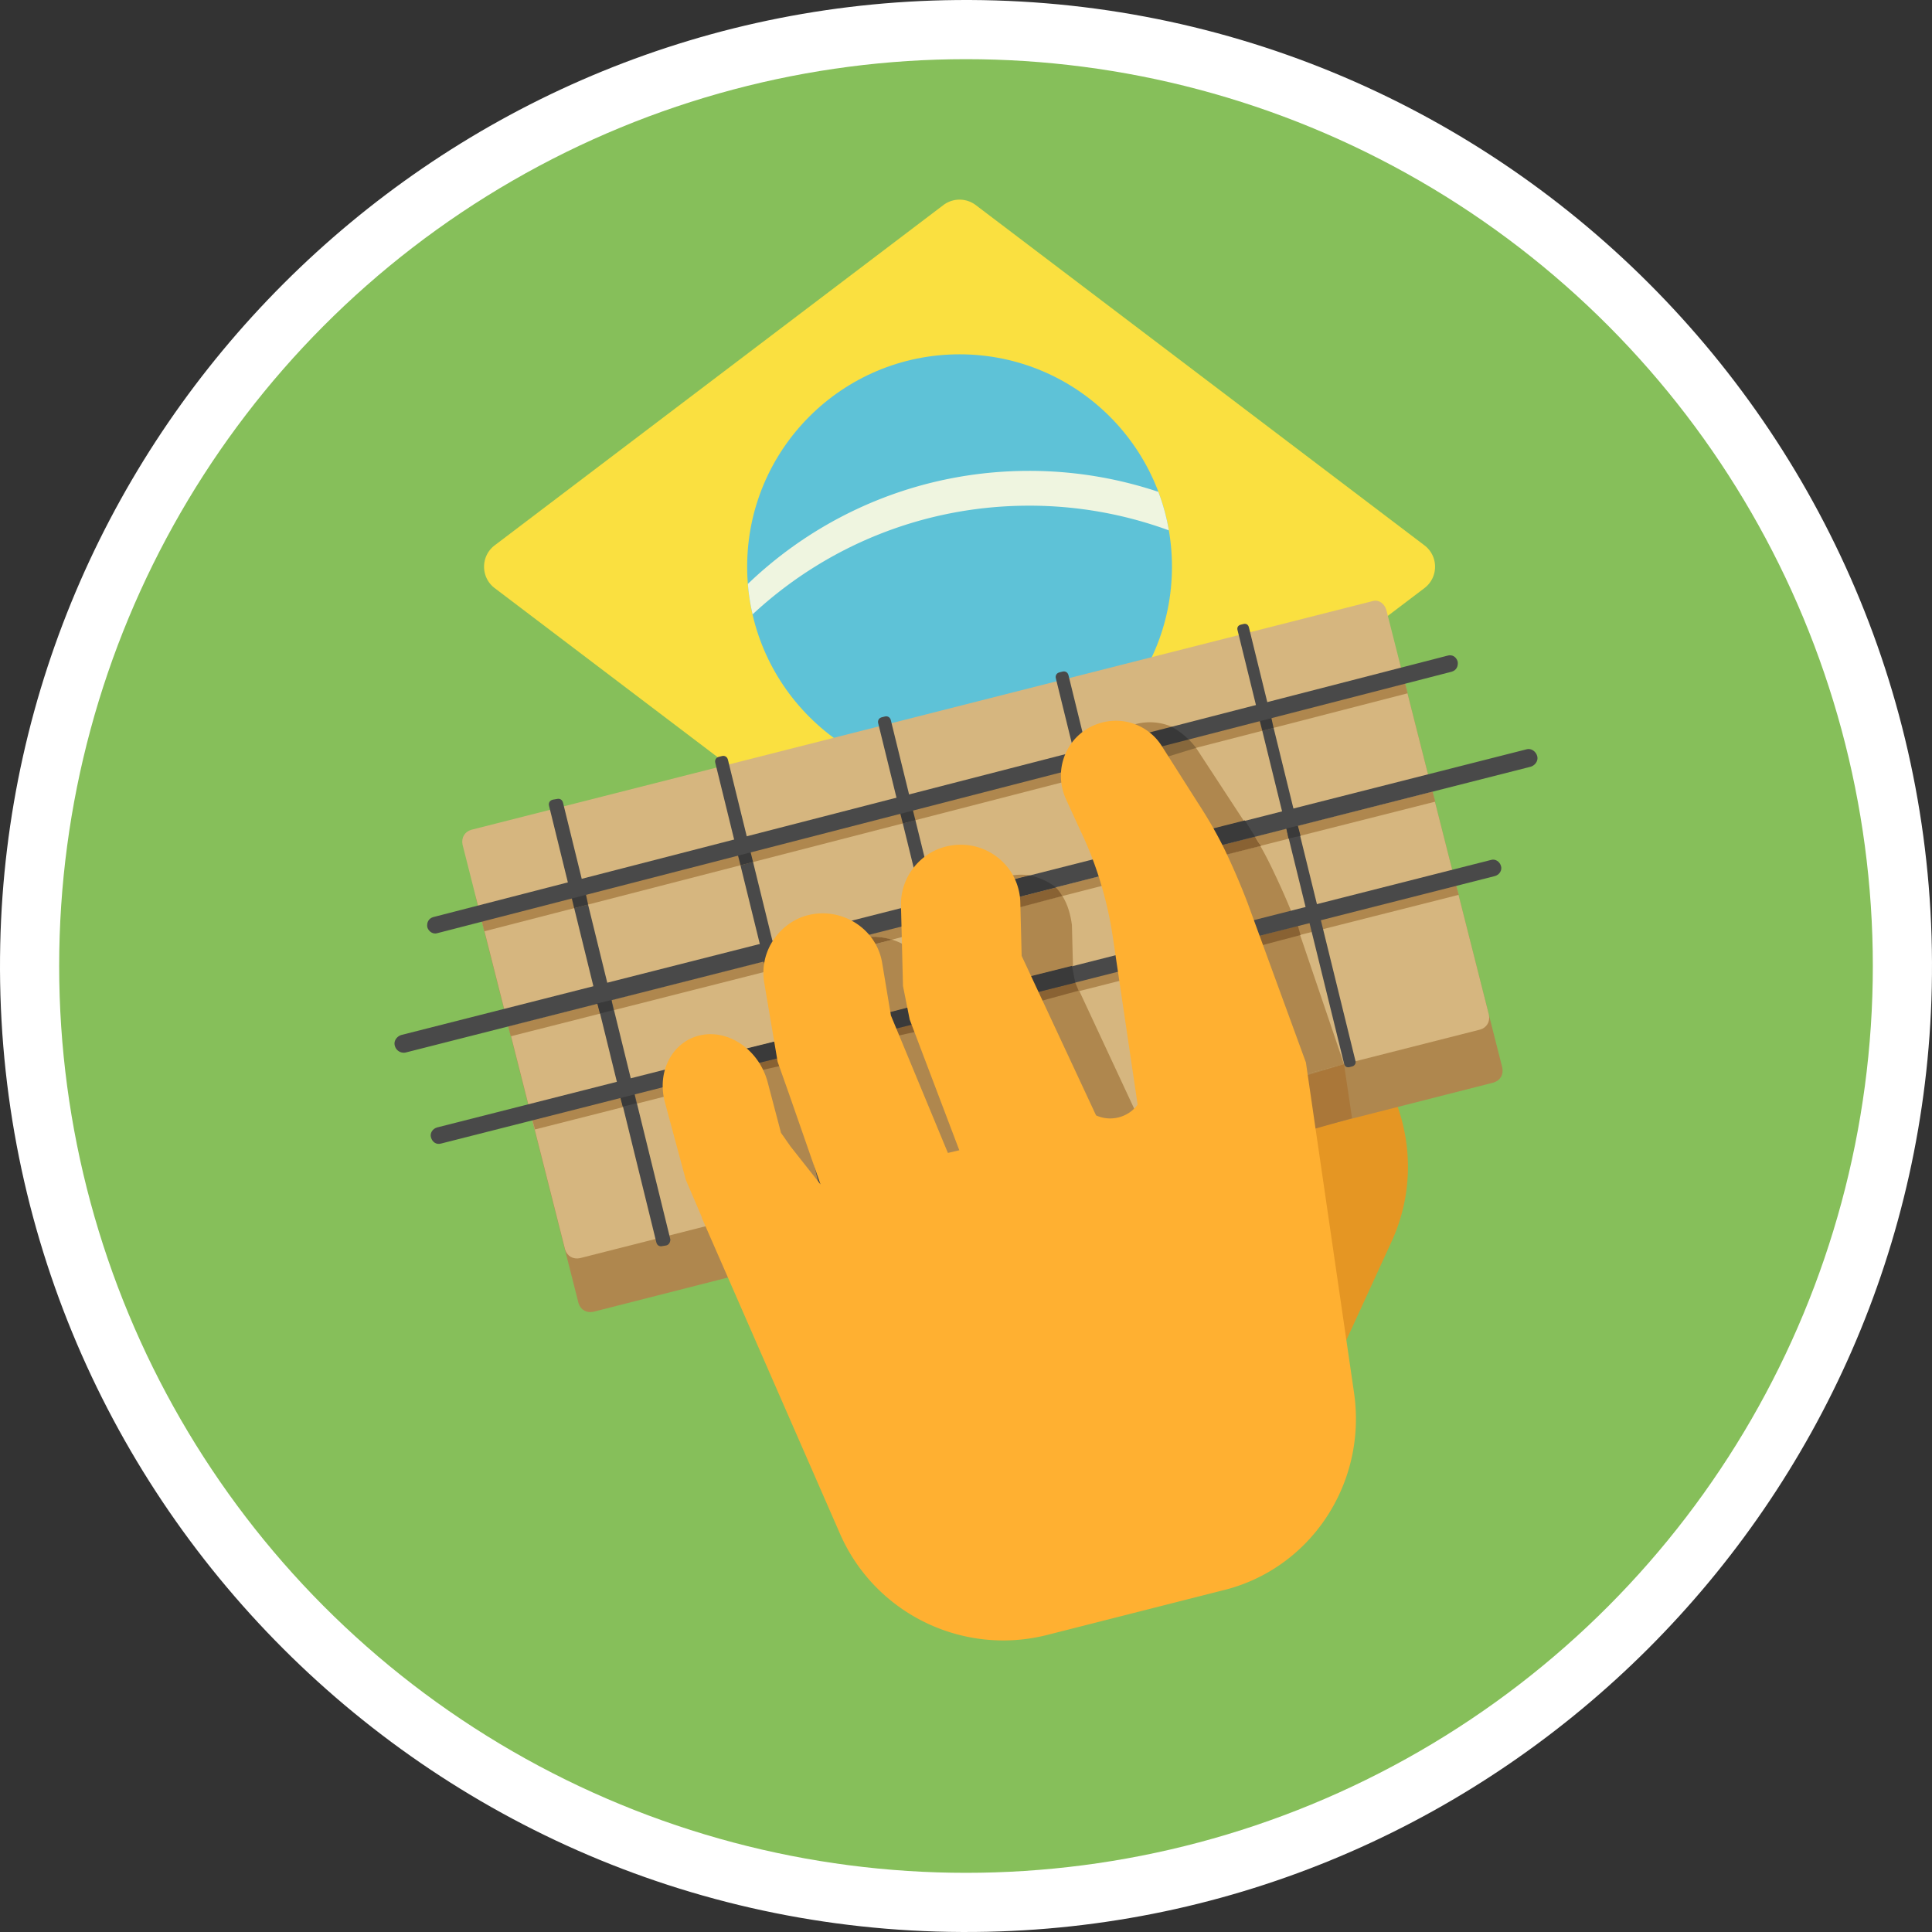 <svg xmlns="http://www.w3.org/2000/svg" version="1.0" viewBox="0 0 300 300"><rect x="0" y="0" width="300" height="300" fill="#333333" stroke="none"/><path fill="#FFF" d="M153.375 299.963C68.001 301.848-1.848 232 .037 146.625 1.801 66.744 66.748 1.798 146.63.037 232.001-1.845 301.846 68 299.963 153.371c-1.762 79.881-66.707 144.827-146.588 146.592z"/><circle cx="150" cy="150" r="140.812" fill="#86BF5A"/><path fill="#FAE040" d="M221.187 91.32l-69.67 52.834a4.166 4.166 0 0 1-5.035 0L76.813 91.32c-2.198-1.667-2.198-4.972 0-6.639l69.67-52.834a4.166 4.166 0 0 1 5.035 0l69.67 52.834c2.198 1.667 2.198 4.971-.001 6.639z"/><circle cx="149" cy="88" r="32.982" fill="#5EC2D7"/><path fill="#EFF5E0" d="M181.5 82.354a62.95 62.95 0 0 0-21.693-3.833c-16.588 0-31.68 6.402-42.946 16.879a31.777 31.777 0 0 1-.732-4.731c11.341-10.868 26.724-17.553 43.678-17.553a63.066 63.066 0 0 1 20.064 3.259 32.608 32.608 0 0 1 1.629 5.979z"/><path fill="#E59623" d="M197.678 153.73l-2.082 57.88 13.429-3.435L216 192.976c7.39-15.823-1.458-34.561-18.322-39.246"/><path fill="#AF874E" d="M217.353 102.93l15.927 62.876c.208 1.041-.312 1.978-1.353 2.29L92.12 203.698c-1.041.208-1.978-.312-2.29-1.353l-15.927-62.876c-.208-1.041.312-1.978 1.353-2.29l139.91-35.498c.937-.313 1.978.312 2.187 1.249"/><path fill="#D6B67F" d="M215.271 94.706l15.927 62.876c.208 1.041-.312 1.978-1.353 2.29L90.038 195.37c-1.041.208-1.978-.312-2.29-1.353l-15.927-62.876c-.208-1.041.312-1.978 1.353-2.29l139.91-35.498c.937-.313 1.874.312 2.187 1.353"/><path fill="#AF874E" d="M148.022 141.759L78.9 159.352l.416 1.562 49.656-12.596c.833-.937 1.978-1.666 3.123-2.186.416-.208.833-.312 1.249-.416 1.77-.416 3.435-.312 5.101.208l9.265-2.394c.104-.626.208-1.146.312-1.771m28.523-7.183l-12.7 3.227c.416.416.729.937 1.041 1.353l12.18-3.123a5.98 5.98 0 0 0-.521-1.457m45.908-11.659l-27.586 6.975c.312.52.625.937.833 1.457l27.17-6.871-.417-1.561zm-70.683 33.312l-69.122 17.593.416 1.561 49.656-12.596c.833-.937 1.978-1.666 3.123-2.186.416-.208.833-.312 1.249-.416 1.77-.416 3.435-.312 5.101.208l9.265-2.394c-.001-.625.103-1.25.312-1.77m28.523-7.287l-18.009 4.58c.416.416 1.145.833 1.457 1.353l17.176-4.372-.624-1.561m45.804-11.555l-27.586 6.975c.312.52.625.937.833 1.457l27.17-6.871-.417-1.561z"/><path fill="#AF874E" d="M116.272 164.557c-.521.104-.937.312-1.457.52-3.331 1.666-4.997 5.725-3.852 9.889l3.227 11.971.833 2.082 17.697-4.476-2.186-2.915-1.457-2.082-2.082-7.912c-1.458-4.995-6.351-8.222-10.723-7.077m22.277-18.634l-9.473 2.394c-1.978 2.082-2.915 4.997-2.394 7.912l2.082 12.284 1.77 4.997 3.748 10.722 19.571-4.997-7.391-18.009-1.353-8.12c-.834-3.54-3.437-6.246-6.56-7.183"/><path fill="#896233" d="M133.448 145.715c-.416.104-.833.208-1.249.416-1.249.521-2.29 1.249-3.123 2.186l9.473-2.394c-1.666-.521-3.331-.625-5.101-.208"/><path fill="#AF874E" d="M164.935 139.116l-17.121 4.413v.625l.312 12.492 1.041 5.205 6.35 16.864 21.132-5.413-9.994-21.445-.208-8.224c-.208-1.561-.625-3.123-1.457-4.476m-2.186-2.499l-14.158 3.643c-.208.521-.416.937-.521 1.457l15.823-4.06c-.415-.311-.727-.728-1.144-1.04m-6.766-.52c-1.249.312-2.394.937-3.435 1.666l7.287-1.874c-1.25-.209-2.499-.105-3.852.208"/><path fill="#896233" d="M163.949 137.803l-15.823 4.06c-.104.52-.208 1.145-.208 1.77l17.047-4.499c-.416-.625-.599-.914-1.016-1.331"/><path fill="#AF874E" d="M195.7 131.349l-18.53 4.684c1.666 4.164 2.811 8.536 3.539 13.012l3.331 22.486 24.662-6.263-7.278-21.428a109.248 109.248 0 0 0-3.435-8.016c-.728-1.56-1.456-3.018-2.289-4.475m-1.562-2.603l-18.113 4.58c.208.416.416.833.52 1.249l18.217-4.684c-.207-.416-.415-.832-.624-1.145m-17.575-16.361c-5.205 1.353-7.807 6.975-5.621 11.867l5.257 9.254 17.09-5.812-7.565-11.562c-1.874-3.122-5.621-4.58-9.161-3.747"/><path fill="#896233" d="M194.867 129.892l-18.217 4.684c.208.521.416 1.041.625 1.457l18.53-4.684c-.417-.521-.626-.937-.938-1.457"/><path fill="#494949" d="M103.467 193.392l-.625.104c-.416.104-.833-.104-.937-.625L85.25 125.103c-.104-.416.104-.833.625-.937l.625-.104c.416-.104.833.104.937.625l16.656 67.769c-.001.416-.209.832-.626.936zm26.962-1.145l-.416.104c-.416.104-.833-.104-.937-.625l-18.009-73.286c-.104-.416.104-.833.625-.937l.416-.104c.416-.104.833.104.937.625l18.009 73.286c.104.417-.208.833-.625.937zm25.296-6.142l-.416.104c-.416.104-.833-.104-.937-.625l-18.009-73.286c-.104-.416.104-.833.625-.937l.416-.104c.416-.104.833.104.937.625l18.009 73.286c.104.417-.208.833-.625.937zm27.587-6.974l-.416.104c-.416.104-.833-.104-.937-.625l-18.009-73.286c-.104-.416.104-.833.625-.937l.416-.104c.416-.104.833.104.937.625l18.009 73.286c0 .416-.209.833-.625.937zm26.65-13.533l-.416.104c-.416.104-.729-.104-.833-.52L192.16 97.829c-.104-.416.104-.729.521-.833l.416-.104c.416-.104.729.104.833.521l16.552 67.353c.104.311-.104.728-.52.832z"/><path fill="#494949" d="M63.077 163.412l174.575-44.347c.729-.208 1.249-.937 1.041-1.666-.208-.729-.937-1.249-1.666-1.041l-174.68 44.347c-.729.208-1.249.937-1.041 1.666a1.429 1.429 0 0 0 1.771 1.041"/><path fill="#3A3A3A" d="M92.745 155.812l.416 1.561 2.082-.52-.312-1.562-2.186.521zm3.539 14.47l.416 1.561 2.082-.521-.312-1.561-2.186.521zm22.278-21.028l.416 1.561 1.978-.52-.416-1.561-1.978.52zm27.274-6.87l-1.978.416.416 1.562 1.978-.416-.416-1.562zm27.482-6.975l-1.978.416.416 1.562 1.978-.416-.416-1.562zm28.211-7.183l-1.77.416.312 1.562 1.874-.416-.416-1.562zm-41.64 7.703l-7.287 1.874c-1.249.937-2.186 2.186-2.811 3.643l14.158-3.643c-1.145-.937-2.602-1.561-4.06-1.874m33.417-8.536l-17.697 4.476.833 1.874c.104.208.208.521.312.729l18.113-4.58c-.104-.208-.208-.312-.312-.521l-1.249-1.978z"/><path fill="#896233" d="M201.946 145.194l-9.057 2.394-.416-1.457 9.057-2.394.416 1.457zm-34.457 8.641l-8.016 2.186-1.457-1.77 8.953-1.666.52 1.25zm-31.334 7.703l13.325-2.915-2.707-1.457-11.451 3.331.833 1.041zm-24.984 6.246l13.741-3.123-3.123-.729-11.451 3.331.833.521z"/><path fill="#494949" d="M68.49 177.569l163.645-41.536c.729-.208 1.145-.937.937-1.562-.208-.729-.937-1.145-1.562-.937L67.865 175.071c-.729.208-1.145.937-.937 1.561.209.729.833 1.145 1.562.937"/><path fill="#3A3A3A" d="M166.968 152.585l-.521-2.603-7.495 1.874 1.77 2.29 6.246-1.561zm-23.839 6.142l-.52-2.707-7.599 1.978 1.874 2.29 6.245-1.561zm-21.236 5.309l-.416-2.602-7.599 1.874 1.77 2.29 6.245-1.562z"/><path fill="#AA7739" d="M209.944 173.629l-1.25-8.384-8.682 2.615 3.209 7.677 6.723-1.908z"/><path fill="#AF874E" d="M75.201 144.614l143.375-36.959-.781-3.123-143.261 37.259.667 2.823z"/><path fill="#3A3A3A" d="M89.153 141.022l-.449-1.878 2.229-.482.391 1.805-2.171.555zm25.833-6.663l-.474-1.846 1.964-.502.462 1.85-1.952.498zm25.205-6.487l-.473-1.846 1.964-.502.462 1.849-1.953.499zm55.816-14.396l-.474-1.845 1.832-.4.401 1.804-1.759.441z"/><path fill="#494949" d="M67.91 144.901l157.503-40.599c.729-.208 1.041-.833.937-1.561-.208-.729-.833-1.145-1.561-.937L67.285 142.402c-.729.208-1.041.833-.937 1.561.209.729.937 1.146 1.562.938"/><path d="M185.724 116.133l-6.379 1.966-3.356-3.735 5.94-1.506c-.001 0 2.152 1.064 3.795 3.275z" opacity=".23"/><path fill="#FFB031" d="M210.274 216.399l-7.495-51.425-9.057-24.776a109.248 109.248 0 0 0-3.435-8.016c-1.249-2.603-2.707-5.101-4.268-7.495l-5.621-8.848a8.41 8.41 0 0 0-9.265-3.643c-5.205 1.353-7.807 6.975-5.621 11.867l2.29 4.997c2.498 5.205 4.164 10.826 4.997 16.448l3.852 26.025c-1.457 1.978-4.164 2.707-6.454 1.666l-11.555-24.776-.208-8.224c-.104-5.934-5.725-10.202-11.555-8.744-4.164 1.041-7.079 4.893-6.975 9.161l.312 12.492 1.041 5.205 7.703 20.299-1.77.416-8.848-21.34-1.353-8.12c-.937-5.83-7.183-9.265-12.7-7.079-3.956 1.666-6.35 5.83-5.621 10.098l2.082 12.284 1.77 4.997 4.893 14.053-4.684-5.934-1.457-2.082-2.082-7.912c-1.562-5.725-7.391-8.953-12.076-6.662-3.331 1.666-4.997 5.725-3.852 9.889l3.227 11.971 2.498 5.83v.104l21.445 49.031c5.413 12.388 19.05 19.05 32.167 15.719l27.066-6.871c13.738-3.227 22.587-16.552 20.609-30.605z"/></svg>